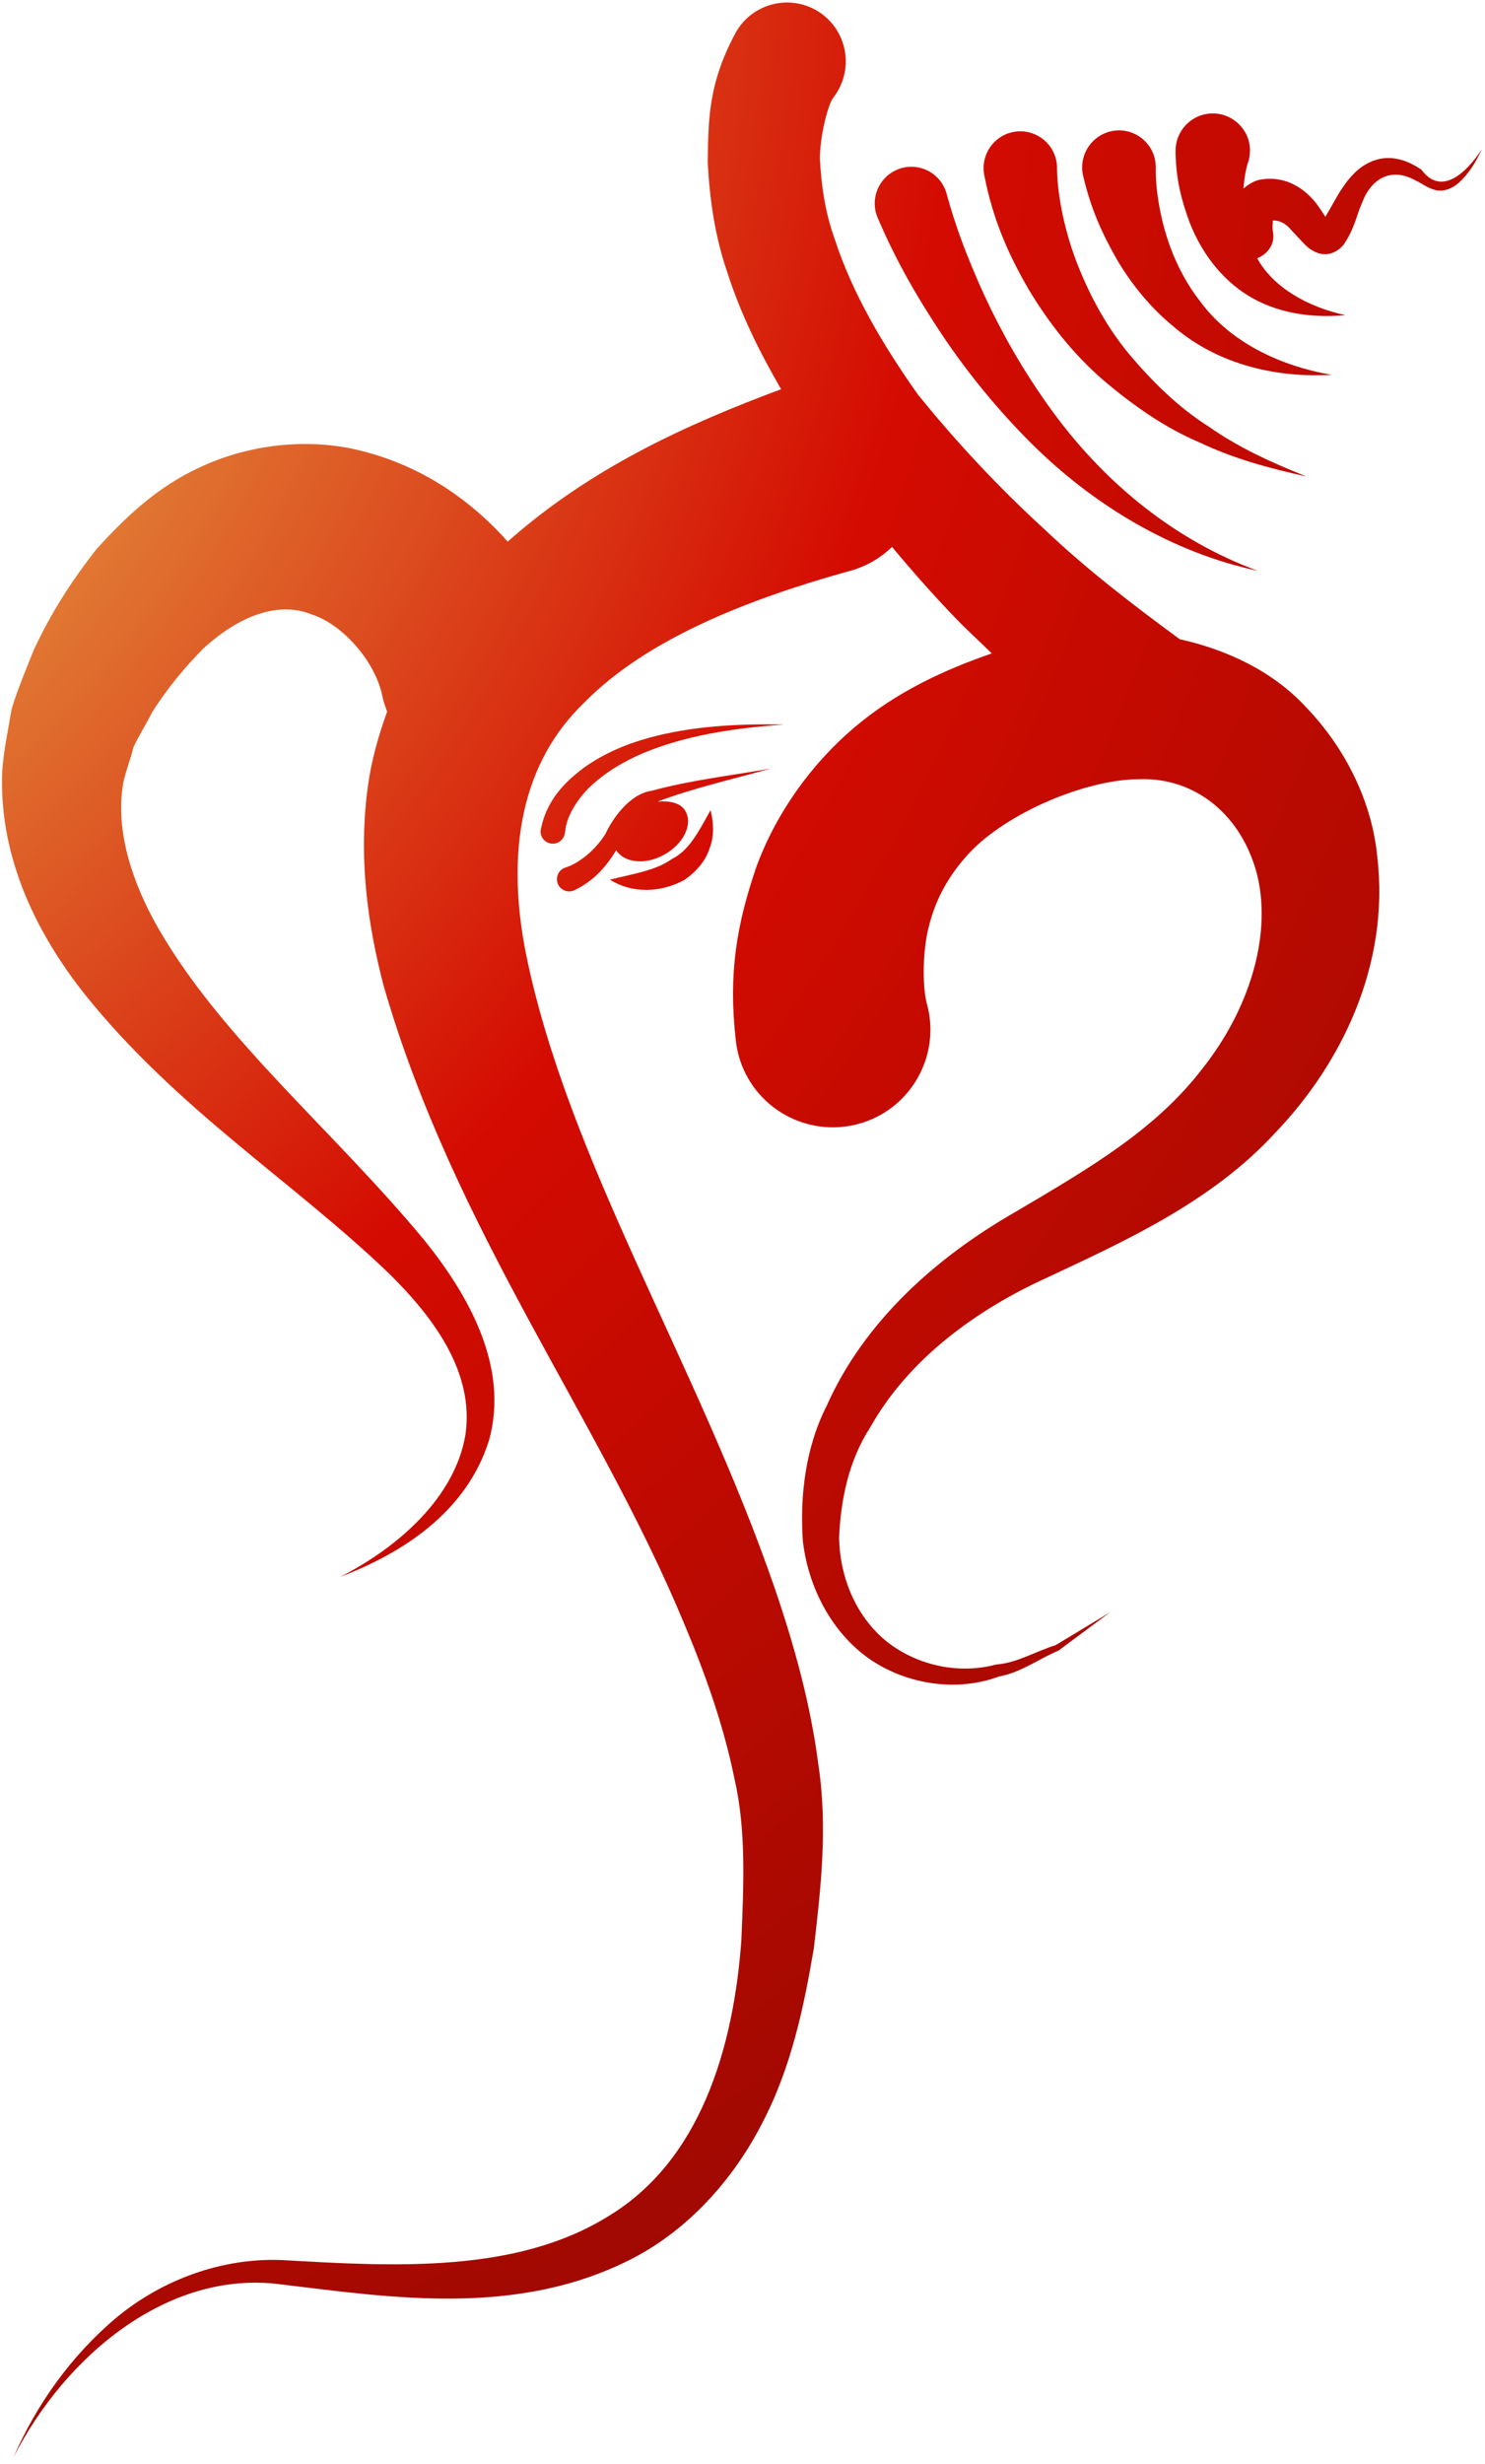 <svg width="155" height="257" viewBox="0 0 155 257" fill="none" xmlns="http://www.w3.org/2000/svg">
<path d="M98.549 35.244C101.192 39.135 104.184 42.77 107.485 46.084C114.086 52.699 122.39 57.649 131.299 59.541C122.726 56.401 115.628 50.579 110.342 43.562C107.699 40.047 105.419 36.277 103.487 32.359C101.595 28.482 99.904 24.256 98.844 20.352L98.804 20.204C98.764 20.043 98.697 19.882 98.63 19.708C97.798 17.762 95.544 16.863 93.612 17.709C91.667 18.54 90.781 20.794 91.613 22.726C93.585 27.355 95.906 31.299 98.549 35.244Z" fill="url(#paint0_radial_35_38)"/>
<path d="M115.172 39.66C118.258 42.276 121.572 44.611 125.221 46.153C128.79 47.857 132.586 48.864 136.356 49.695C132.761 48.26 129.259 46.677 126.16 44.49C122.967 42.477 120.284 39.794 117.922 37.017C115.574 34.199 113.817 30.979 112.502 27.666C111.214 24.419 110.382 20.635 110.329 17.643V17.429C110.329 17.214 110.302 17.013 110.261 16.798C109.859 14.719 107.846 13.364 105.767 13.766C103.687 14.169 102.332 16.181 102.735 18.261C103.634 22.903 105.257 26.552 107.377 30.201C109.497 33.73 112.086 37.003 115.172 39.66Z" fill="url(#paint1_radial_35_38)"/>
<path d="M116.613 27.123C118.183 29.78 120.195 32.195 122.57 34.127C127.292 38.138 133.464 39.426 138.992 39.091C133.464 38.152 128.312 35.589 125.267 31.43C123.697 29.418 122.556 27.123 121.792 24.722C121.054 22.387 120.598 19.65 120.638 17.558C120.638 17.262 120.611 16.9 120.544 16.591C120.074 14.525 118.022 13.224 115.956 13.694C113.889 14.163 112.588 16.216 113.044 18.282C113.836 21.73 115.043 24.386 116.613 27.123Z" fill="url(#paint2_radial_35_38)"/>
<path d="M148.37 17.71C147.163 16.864 145.432 16.113 143.607 16.677C141.796 17.24 140.709 18.676 139.864 19.977C139.26 20.97 138.791 21.882 138.335 22.607C138.053 22.177 137.758 21.694 137.342 21.158C136.242 19.776 134.283 18.273 131.586 18.729C130.902 18.837 130.311 19.226 129.788 19.669C129.869 18.662 130.016 17.696 130.258 16.972C130.405 16.556 130.472 16.086 130.472 15.617C130.419 13.47 128.634 11.78 126.488 11.833C124.341 11.887 122.651 13.671 122.704 15.818V16.033C122.771 18.823 123.335 20.956 124.194 23.264C125.079 25.491 126.407 27.584 128.165 29.207C131.707 32.562 136.429 33.246 140.441 32.87C136.496 32.025 132.887 29.972 131.224 26.94C132.324 26.497 133.089 25.451 132.874 24.244C132.713 23.358 133.035 22.808 132.673 23.063C132.861 22.915 133.786 22.956 134.538 23.734L135.973 25.276C136.282 25.572 136.631 26.055 137.623 26.417C138.992 26.819 139.931 25.907 140.266 25.491C141.42 23.774 141.608 22.379 142.145 21.211C143.071 18.676 145.163 17.361 147.78 18.837C148.41 19.105 148.893 19.575 149.832 19.829C150.745 20.031 151.59 19.628 152.167 19.145C153.334 18.139 154.072 16.851 154.676 15.55C153.173 17.884 150.49 20.567 148.37 17.71Z" fill="url(#paint3_radial_35_38)"/>
<path d="M136.335 73.772C132.86 70.001 128.031 67.748 123.147 66.674C118.25 63.079 113.407 59.376 109.046 55.23C104.23 50.829 99.816 46.107 95.804 41.143C92.142 35.977 88.948 30.544 87.124 24.936C86.118 22.145 85.728 19.328 85.581 16.631C85.554 14.203 86.44 10.915 86.936 10.245L87.084 10.043C87.258 9.815 87.406 9.56 87.553 9.292C89.15 6.3 88.023 2.584 85.044 0.987C82.052 -0.609 78.336 0.518 76.74 3.496C73.909 8.796 73.949 12.499 73.868 16.805C74.056 20.87 74.673 24.842 75.934 28.464C77.343 32.838 79.329 36.796 81.529 40.593C71.775 44.228 61.7 48.763 52.992 56.491C48.726 51.701 43.225 48.133 36.517 46.751C31.271 45.731 25.65 46.523 21.048 48.656C16.352 50.762 13.025 54.036 10.073 57.269C7.39 60.69 5.27 64.031 3.513 67.815C2.708 69.854 1.849 71.84 1.218 73.933C0.843 76.16 0.36 78.36 0.226 80.574C-0.11 89.804 4.143 97.76 8.826 103.677C18.445 115.684 30.627 123.251 40.515 132.737C45.238 137.365 49.544 143.121 48.578 149.655C47.492 156.122 41.656 161.327 35.511 164.467C41.951 162.011 48.699 157.745 51.047 150.205C53.207 142.41 48.713 134.83 44.272 129.329C35.028 118.18 23.906 108.99 17.144 97.867C13.79 92.394 11.992 86.651 12.864 81.647C13.132 80.386 13.642 79.165 13.924 77.944C14.487 76.737 15.239 75.569 15.829 74.375C17.358 71.907 19.358 69.505 21.276 67.587C25.422 63.843 29.393 62.81 32.532 64.085C35.793 65.131 39.147 68.982 39.898 72.537C40.005 73.087 40.193 73.664 40.408 74.214C39.509 76.723 38.771 79.286 38.422 81.862C37.362 89.335 38.368 96.445 40.059 102.872C47.452 128.403 62.357 147.589 71.359 169.216C73.614 174.556 75.532 179.976 76.646 185.45C77.893 190.816 77.625 196.492 77.383 202.341C76.565 213.624 73.104 225.35 63.498 231.146C53.945 237.076 41.414 236.419 29.487 235.721C23.128 235.453 16.889 237.801 12.153 241.718C7.444 245.676 3.835 250.748 1.42 256.262C6.8 245.757 17.519 236.687 29.326 238.257C40.971 239.652 54.052 241.705 66.006 235.56C71.869 232.528 76.525 227.322 79.503 221.54C82.576 215.717 83.891 209.412 84.95 203.186C85.662 197.068 86.413 190.602 85.42 184.055C84.588 177.628 82.871 171.51 80.845 165.594C72.782 142.182 59.271 121.011 54.898 99.477C52.764 88.744 54.441 79.527 61.016 73.248C67.469 66.688 77.96 62.529 88.586 59.577L88.841 59.51C89.096 59.443 89.351 59.349 89.606 59.255C90.961 58.758 92.128 57.98 93.108 57.041C95.268 59.63 97.495 62.153 99.816 64.554C101.023 65.802 102.298 66.942 103.519 68.15C98.595 69.854 93.577 72.135 89.136 75.905C84.669 79.701 80.979 84.84 78.926 90.475C76.927 96.351 75.988 101.463 76.807 108.56C76.86 109.057 76.968 109.607 77.102 110.103C78.591 115.523 84.213 118.703 89.633 117.214C95.053 115.725 98.246 110.103 96.743 104.683C96.274 102.992 96.274 99.061 96.985 96.499C97.696 93.695 99.078 91.226 101.131 89.013C105.048 84.786 113.38 81.258 118.948 81.271C124.824 81.07 129.721 85.095 131.264 91.427C132.726 97.747 130.338 105.354 125.522 111.431C120.611 117.844 113.742 121.829 105.84 126.485C97.776 131.127 90.25 137.741 86.292 146.609C84.105 150.903 83.475 155.92 83.797 160.697C84.347 165.513 86.775 170.249 90.773 173.04C94.744 175.763 99.99 176.461 104.283 174.851C106.551 174.448 108.429 173.013 110.482 172.154L115.848 168.169L110.173 171.591C108.08 172.235 106.162 173.442 103.988 173.603C99.789 174.73 95.321 173.536 92.303 171C89.257 168.398 87.66 164.413 87.58 160.401C87.754 156.39 88.586 152.338 90.827 148.877C94.838 141.753 101.842 136.627 109.395 133.206C117.083 129.584 126.434 125.438 133.129 118.126C139.918 111.042 145.096 100.725 143.755 89.348C143.218 83.74 140.521 78.132 136.335 73.772Z" fill="url(#paint4_radial_35_38)"/>
<path d="M59.004 86.648C59.151 84.971 60.52 82.905 62.17 81.537C63.86 80.101 65.9 78.987 68.06 78.182C72.407 76.546 77.143 75.902 81.852 75.566C77.129 75.486 72.326 75.687 67.657 76.975C65.323 77.619 63.042 78.585 60.976 80.047C58.95 81.563 57.072 83.428 56.455 86.474C56.441 86.514 56.441 86.568 56.428 86.608C56.361 87.306 56.884 87.923 57.581 87.99C58.279 88.057 58.896 87.534 58.963 86.836L59.004 86.648Z" fill="url(#paint5_radial_35_38)"/>
<path d="M67.993 82.48C65.712 82.828 63.968 85.324 63.203 86.961C62.211 88.557 60.6 89.939 59.125 90.449L58.991 90.489C58.95 90.502 58.897 90.529 58.856 90.543C58.226 90.851 57.958 91.603 58.253 92.247C58.561 92.877 59.313 93.146 59.956 92.85C62.009 91.871 63.297 90.355 64.317 88.678C65.135 89.966 67.269 90.248 69.241 89.188C71.28 88.101 72.326 86.075 71.575 84.653C71.092 83.727 69.912 83.499 68.624 83.606C72.367 82.198 76.459 81.272 80.403 80.172C76.271 80.896 72.152 81.353 67.993 82.48Z" fill="url(#paint6_radial_35_38)"/>
<path d="M70.1 89.612C68.436 90.792 66.182 91.114 63.66 91.745C65.914 93.18 68.893 93.154 71.442 91.772C72.622 90.953 73.669 89.799 74.071 88.458C74.581 87.143 74.474 85.748 74.165 84.5C72.877 86.808 71.938 88.699 70.1 89.612Z" fill="url(#paint7_radial_35_38)"/>
<defs>
<radialGradient id="paint0_radial_35_38" cx="0" cy="0" r="1" gradientUnits="userSpaceOnUse" gradientTransform="translate(-79.626 -4.713) scale(500.323 500.323)">
<stop offset="0.123" stop-color="#EAC356"/>
<stop offset="0.359" stop-color="#D40B01"/>
<stop offset="0.741" stop-color="#710702"/>
</radialGradient>
<radialGradient id="paint1_radial_35_38" cx="0" cy="0" r="1" gradientUnits="userSpaceOnUse" gradientTransform="translate(-79.628 -4.711) scale(500.326 500.326)">
<stop offset="0.123" stop-color="#EAC356"/>
<stop offset="0.359" stop-color="#D40B01"/>
<stop offset="0.741" stop-color="#710702"/>
</radialGradient>
<radialGradient id="paint2_radial_35_38" cx="0" cy="0" r="1" gradientUnits="userSpaceOnUse" gradientTransform="translate(-79.637 -4.716) scale(500.328 500.328)">
<stop offset="0.123" stop-color="#EAC356"/>
<stop offset="0.359" stop-color="#D40B01"/>
<stop offset="0.741" stop-color="#710702"/>
</radialGradient>
<radialGradient id="paint3_radial_35_38" cx="0" cy="0" r="1" gradientUnits="userSpaceOnUse" gradientTransform="translate(-79.635 -4.712) scale(500.324 500.324)">
<stop offset="0.123" stop-color="#EAC356"/>
<stop offset="0.359" stop-color="#D40B01"/>
<stop offset="0.741" stop-color="#710702"/>
</radialGradient>
<radialGradient id="paint4_radial_35_38" cx="0" cy="0" r="1" gradientUnits="userSpaceOnUse" gradientTransform="translate(-79.633 -4.717) scale(500.318 500.317)">
<stop offset="0.123" stop-color="#EAC356"/>
<stop offset="0.359" stop-color="#D40B01"/>
<stop offset="0.741" stop-color="#710702"/>
</radialGradient>
<radialGradient id="paint5_radial_35_38" cx="0" cy="0" r="1" gradientUnits="userSpaceOnUse" gradientTransform="translate(-79.63 -4.719) scale(500.309 500.31)">
<stop offset="0.123" stop-color="#EAC356"/>
<stop offset="0.359" stop-color="#D40B01"/>
<stop offset="0.741" stop-color="#710702"/>
</radialGradient>
<radialGradient id="paint6_radial_35_38" cx="0" cy="0" r="1" gradientUnits="userSpaceOnUse" gradientTransform="translate(-79.629 -4.718) scale(500.313 500.313)">
<stop offset="0.123" stop-color="#EAC356"/>
<stop offset="0.359" stop-color="#D40B01"/>
<stop offset="0.741" stop-color="#710702"/>
</radialGradient>
<radialGradient id="paint7_radial_35_38" cx="0" cy="0" r="1" gradientUnits="userSpaceOnUse" gradientTransform="translate(-79.626 -4.725) scale(500.309 500.309)">
<stop offset="0.123" stop-color="#EAC356"/>
<stop offset="0.359" stop-color="#D40B01"/>
<stop offset="0.741" stop-color="#710702"/>
</radialGradient>
</defs>
</svg>
